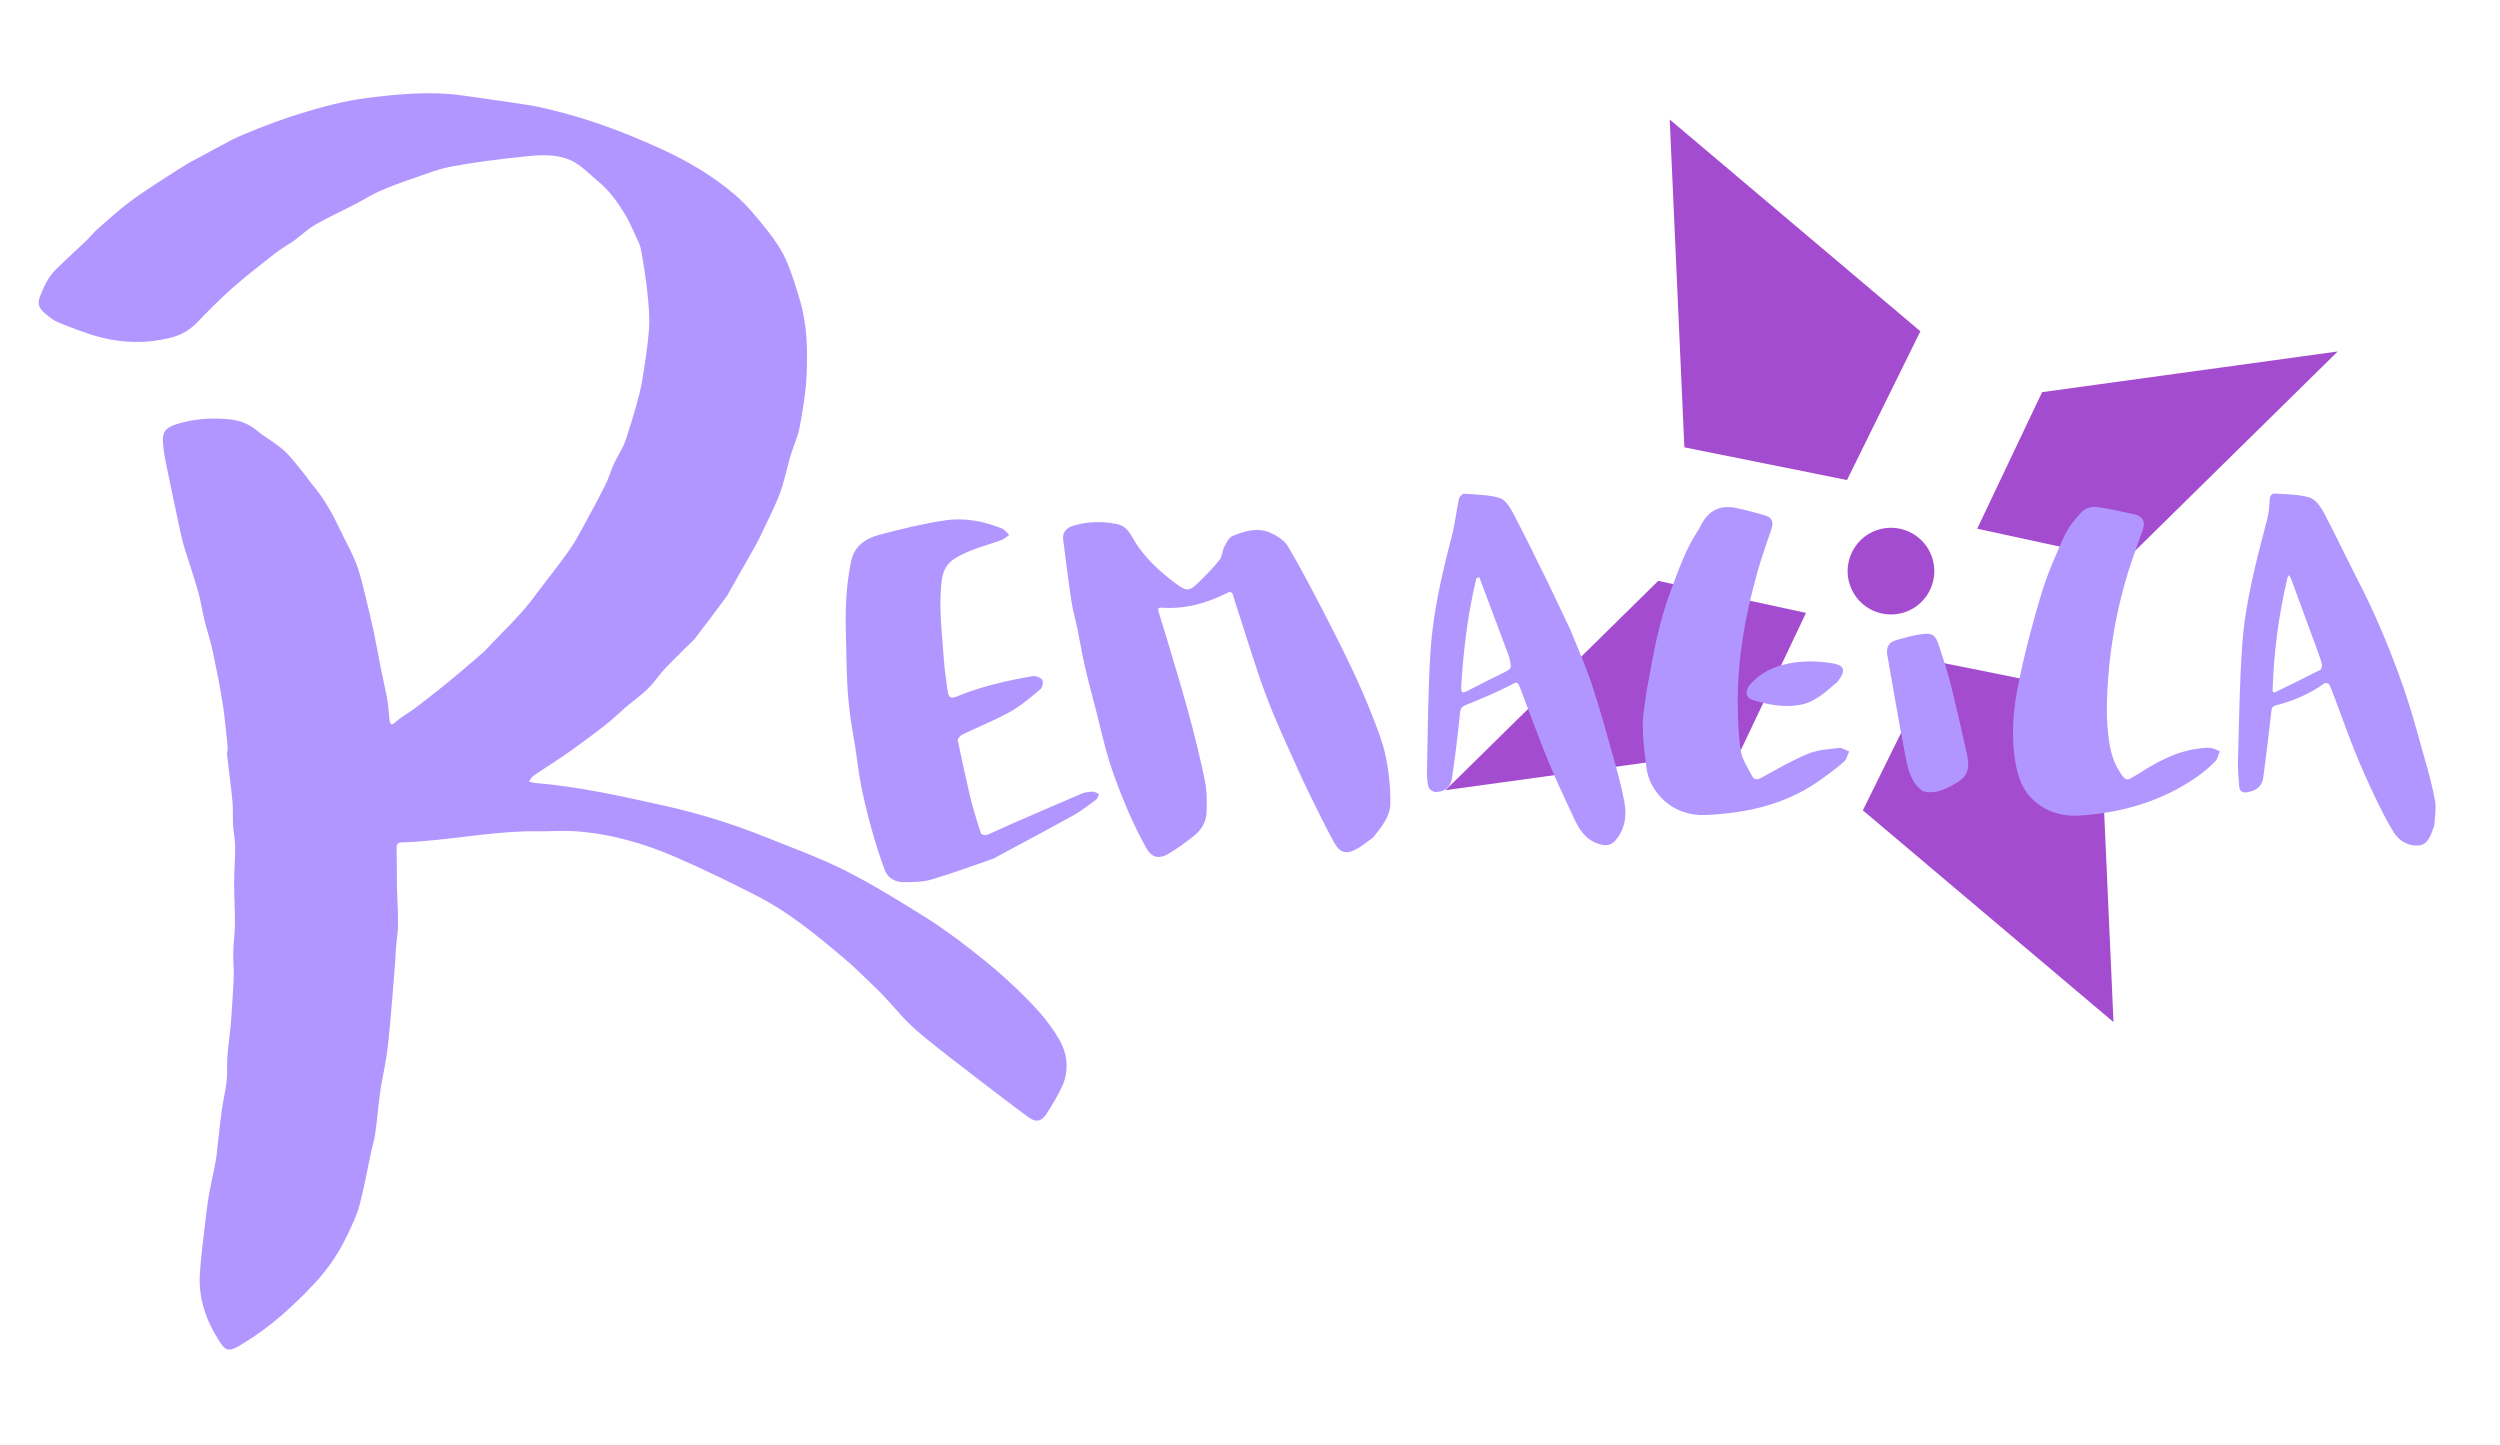 <?xml version="1.0" encoding="UTF-8" standalone="no"?>
<!-- Generator: Gravit.io -->
<svg xmlns="http://www.w3.org/2000/svg" xmlns:xlink="http://www.w3.org/1999/xlink" style="isolation:isolate" viewBox="0 0 1730 1000" width="1730pt" height="1000pt"><defs>
<radialGradient id="StarGradient">
        <stop offset="0%" stop-color="#a44ccf00"/>
        <stop offset="100%" stop-color="#a44ccfff"/>
      </radialGradient>
<clipPath id="_clipPath_VYCxkCAtllid45NGVHigRigZichpvYA4"><rect width="1730" height="1000"/></clipPath></defs><g clip-path="url(#_clipPath_VYCxkCAtllid45NGVHigRigZichpvYA4)"><clipPath id="_clipPath_l45U9e5lPp9Iqe3d83mjfdxbNX1M2Ffs"><rect x="0" y="0" width="1730" height="1000" transform="matrix(1,0,0,1,0,0)" fill="rgb(255,255,255)"/></clipPath><g clip-path="url(#_clipPath_l45U9e5lPp9Iqe3d83mjfdxbNX1M2Ffs)"><g><g><path d=" M 1155.45 82.708 L 1165.581 309.551 L 1278.114 332.183 L 1328.906 229.246 L 1155.45 82.708 Z  M 1617.703 243.215 L 1413.134 271.367 L 1368.228 365.878 L 1470.494 388.028 L 1617.703 243.215 Z  M 1462.55 707.292 L 1452.419 480.449 L 1339.886 457.817 L 1289.094 560.754 L 1462.55 707.292 Z  M 1000.297 546.785 L 1204.866 518.633 L 1249.772 424.122 L 1147.506 401.972 L 1000.297 546.785 Z " fill-rule="evenodd" class="purpTwo" fill="url(#StarGradient)"/><path d=" M 1281.63 408.458 C 1274.324 393.599 1280.456 375.605 1295.314 368.299 C 1310.173 360.993 1328.167 367.125 1335.473 381.984 C 1342.779 396.842 1336.647 414.837 1321.788 422.142 C 1306.93 429.448 1288.935 423.316 1281.63 408.458 Z " class="purpTwo" fill="#a44ccf"/></g><path d=" M 950.18 579.57 C 945.97 582.57 942.25 585.76 938 587.94 C 931.39 591.34 927.04 589.84 923.39 583.33 C 919.83 576.98 916.55 570.48 913.32 563.95 C 908.37 553.94 903.32 543.96 898.75 533.77 C 891.1 516.73 883.13 499.78 876.51 482.33 C 869.54 463.95 863.98 445.04 857.83 426.35 C 856.29 421.67 854.73 417 853.42 412.26 C 852.69 409.62 851.56 409.13 849.15 410.34 C 834.92 417.52 819.98 421.67 803.86 420.5 C 800.47 420.26 801.46 422.46 801.96 424.11 C 803.61 429.66 805.45 435.14 807.09 440.69 C 812.29 458.29 817.7 475.84 822.51 493.55 C 826.7 509 830.58 524.56 833.78 540.24 C 835.24 547.42 835.26 555.02 834.94 562.39 C 834.66 568.73 831.39 574.32 826.39 578.28 C 820.53 582.91 814.49 587.43 808.03 591.11 C 801.77 594.67 796.78 593.22 793.27 586.9 C 788.47 578.26 784.08 569.34 780.22 560.25 C 775.65 549.49 771.36 538.57 767.83 527.44 C 764.33 516.42 761.9 505.06 759.02 493.85 C 756.23 482.97 753.27 472.12 750.73 461.18 C 748.78 452.78 747.45 444.24 745.72 435.79 C 744.36 429.17 742.43 422.65 741.42 415.98 C 739.28 401.85 737.54 387.66 735.72 373.49 C 735.01 367.98 738.34 365.09 743.01 363.72 C 752.78 360.85 762.74 360.62 772.73 362.58 C 778.07 363.63 781.04 367.24 783.61 371.83 C 791.34 385.58 802.8 395.97 815.4 405.09 C 821.02 409.15 823.44 408.75 828.55 403.86 C 833.92 398.7 839.19 393.36 843.84 387.57 C 845.83 385.09 845.8 381.09 847.33 378.1 C 848.72 375.4 850.48 371.95 852.95 370.91 C 861.43 367.34 870.54 364.72 879.48 368.82 C 883.96 370.87 888.91 374.05 891.3 378.1 C 900.12 393.04 908.1 408.48 916.12 423.87 C 922.83 436.76 929.36 449.75 935.58 462.88 C 940.44 473.13 945.02 483.55 949.15 494.11 C 952.88 503.65 956.79 513.3 958.87 523.26 C 961.11 533.99 962.29 545.15 962.13 556.1 C 961.98 565.11 955.93 572.36 950.18 579.57 Z  M 687.24 594.25 C 672.73 599.24 658.68 604.48 644.33 608.69 C 638.37 610.44 631.78 610.35 625.46 610.45 C 619.52 610.54 614.4 607.72 612.29 602.13 C 608.69 592.58 605.66 582.8 602.92 572.96 C 600.18 563.14 597.79 553.2 595.82 543.2 C 594.04 534.16 593.08 524.95 591.67 515.83 C 590.59 508.86 589.16 501.94 588.28 494.95 C 587.35 487.48 586.62 479.97 586.28 472.46 C 585.75 460.6 585.65 448.72 585.32 436.85 C 584.87 420.59 585.66 404.42 588.94 388.45 C 591.07 378.07 598.78 372.69 607.98 370.22 C 623.07 366.17 638.34 362.48 653.76 360.12 C 667.26 358.05 680.72 360.58 693.45 365.77 C 695.39 366.56 696.78 368.68 698.43 370.18 C 696.63 371.38 694.98 372.99 693 373.72 C 685.65 376.41 678.03 378.41 670.82 381.41 C 654.01 388.42 651.64 393.14 650.88 411.52 C 650.27 426.27 652.08 441.15 653.12 455.94 C 653.64 463.42 654.72 470.86 655.77 478.29 C 656.26 481.76 657.34 483.93 661.97 482.02 C 678.85 475.05 696.58 470.97 714.52 467.91 C 716.64 467.55 719.99 468.78 721.2 470.43 C 722.14 471.7 721.42 475.74 720.05 476.88 C 713.33 482.48 706.6 488.34 699.02 492.57 C 688.28 498.54 676.75 503.08 665.66 508.46 C 664.31 509.11 662.57 511.35 662.81 512.5 C 665.41 525.3 668.33 538.03 671.22 550.76 C 671.91 553.82 672.74 556.85 673.63 559.87 C 675.29 565.55 676.91 571.25 678.91 576.81 C 679.18 577.55 681.83 578.2 682.92 577.76 C 688.63 575.45 694.17 572.72 699.82 570.25 C 715.99 563.19 732.16 556.13 748.41 549.25 C 750.8 548.24 753.6 547.9 756.22 547.82 C 757.63 547.77 759.09 548.92 760.52 549.52 C 759.89 550.81 759.61 552.56 758.59 553.31 C 753.51 557.08 748.49 561.04 742.99 564.1 C 724.62 574.29 706.07 584.12 687.24 594.25 Z  M 1478.37 356.23 C 1483.65 358.34 1484.41 361.94 1482.8 366.55 C 1479.35 376.42 1475.66 386.21 1472.58 396.19 C 1465.29 419.8 1460.77 444.01 1458.9 468.62 C 1457.98 480.66 1457.48 492.9 1458.56 504.88 C 1459.46 514.91 1461.03 525.27 1466.86 534.16 C 1470.98 540.44 1471.59 540.59 1477.74 536.71 C 1490.73 528.51 1503.89 520.63 1519.47 518.32 C 1522.75 517.83 1526.12 517.3 1529.39 517.51 C 1531.68 517.66 1533.89 519.04 1536.13 519.87 C 1535.14 522.2 1534.7 525.07 1533.04 526.75 C 1529.2 530.64 1525.02 534.31 1520.53 537.44 C 1496.06 554.51 1468.44 562.51 1438.98 564.36 C 1426.61 565.14 1414.99 561.54 1406.07 552.66 C 1397.84 544.46 1395.3 533.54 1393.91 522.24 C 1391.94 506.25 1393.37 490.31 1396.43 474.81 C 1400.62 453.59 1406.16 432.57 1412.35 411.84 C 1416.49 398 1422.3 384.59 1428.3 371.4 C 1431.13 365.18 1435.68 359.53 1440.35 354.46 C 1442.53 352.1 1447.04 350.35 1450.2 350.74 C 1459.56 351.89 1468.76 354.23 1478.37 356.23 Z  M 1139.43 478.28 C 1141.93 465.15 1143.99 452.36 1146.94 439.78 C 1149.37 429.44 1152.28 419.13 1156.02 409.2 C 1161.46 394.76 1166.39 380.02 1175.09 367.02 C 1176.28 365.24 1177.1 363.22 1178.2 361.37 C 1183.49 352.57 1191.38 349.47 1201.22 351.5 C 1208.04 352.91 1214.8 354.71 1221.49 356.65 C 1226.2 358.02 1227.5 361.26 1225.89 365.98 C 1222.46 376.01 1218.86 386.01 1216.02 396.22 C 1207.77 425.91 1202.19 456.06 1202.52 487.01 C 1202.64 497.89 1202.88 508.88 1204.62 519.57 C 1205.61 525.67 1209.55 531.34 1212.49 537.04 C 1214.02 540 1216.31 539.62 1219.18 538.05 C 1229.65 532.31 1240.02 526.22 1251.01 521.64 C 1257.59 518.9 1265.22 518.43 1272.45 517.58 C 1274.71 517.31 1277.22 519.11 1279.61 519.97 C 1278.45 522.41 1277.9 525.56 1276.03 527.15 C 1270.1 532.19 1263.84 536.89 1257.42 541.29 C 1234.35 557.09 1208.07 562.64 1180.77 563.99 C 1169.75 564.53 1159.09 561.14 1150.98 553.43 C 1144.76 547.51 1140.37 539.81 1139.29 530.97 C 1138.11 521.3 1136.85 511.58 1136.79 501.87 C 1136.75 494.16 1138.45 486.43 1139.43 478.28 Z  M 1330.51 547.5 C 1322.19 541.47 1320.38 532.33 1318.67 523.68 C 1314.04 500.28 1310.18 476.72 1306.01 453.22 C 1305.08 447.97 1307.04 444.37 1312.23 442.95 C 1317.83 441.41 1323.45 439.71 1329.17 438.9 C 1337.37 437.73 1339.34 439.21 1341.9 447.16 C 1344.6 455.54 1347.46 463.89 1349.59 472.42 C 1353.66 488.7 1357.43 505.06 1361.03 521.45 C 1363.63 533.28 1361.25 538.21 1350.46 543.72 C 1344.39 546.82 1338.06 549.66 1330.51 547.5 Z  M 1271.42 471.96 C 1263.52 478.52 1256.42 485.74 1246.09 487.69 C 1234.64 489.85 1223.54 487.72 1212.7 484.29 C 1207.63 482.69 1207.43 477.55 1211.57 473.09 C 1221.2 462.69 1233.74 458.89 1247.23 457.85 C 1253.63 457.35 1260.2 457.89 1266.58 458.76 C 1276.62 460.12 1277.85 463.67 1271.42 471.96 Z  M 1086.62 435.57 C 1091.75 448.39 1097.25 460.72 1101.48 473.46 C 1107.02 490.15 1111.7 507.14 1116.46 524.08 C 1119.33 534.31 1122.17 544.59 1124.08 555.02 C 1125.91 565.02 1124.3 574.77 1117.01 582.55 C 1115.53 584.13 1112.32 585.15 1110.13 584.85 C 1099.54 583.43 1093.72 575.94 1089.57 567.04 C 1083.14 553.27 1076.65 539.5 1070.87 525.44 C 1064.34 509.55 1058.61 493.33 1052.42 477.29 C 1049.98 470.95 1050.18 471.64 1044.33 474.62 C 1034.73 479.51 1024.73 483.67 1014.73 487.72 C 1011.86 488.88 1010.7 489.88 1010.36 493.18 C 1008.8 508.38 1007.05 523.57 1004.76 538.67 C 1003.82 544.89 999.76 547.9 993.52 548.08 C 991.84 548.13 989.04 546.3 988.61 544.79 C 987.61 541.35 987.39 537.57 987.47 533.94 C 988.13 506.13 988.12 478.28 989.92 450.54 C 991.66 423.59 997.81 397.24 1004.64 371.1 C 1006.85 362.64 1007.75 353.84 1009.58 345.27 C 1009.89 343.82 1011.97 341.59 1013.1 341.67 C 1021.33 342.21 1029.79 342.32 1037.62 344.54 C 1041.33 345.59 1044.66 350.51 1046.72 354.43 C 1055.01 370.16 1062.83 386.16 1070.66 402.13 C 1076.04 413.12 1081.17 424.23 1086.62 435.57 Z  M 1023.69 399.45 C 1030.51 417.59 1037.18 435.4 1043.84 453.2 C 1044.13 453.97 1044.43 454.75 1044.6 455.55 C 1046.18 462.85 1046.14 462.77 1039.2 466.15 C 1031.28 470.01 1023.4 473.97 1015.58 478.02 C 1012.43 479.65 1010.89 479.84 1011.15 475.4 C 1012.6 450.15 1015.67 425.14 1021.54 400.51 C 1021.68 399.92 1022.85 399.58 1023.69 399.45 Z  M 1684.55 571.09 C 1684.34 571.8 1684.26 572.13 1684.14 572.44 C 1682.1 577.72 1680.33 584.33 1674.16 585.03 C 1666.94 585.85 1660.2 582.1 1656.33 575.8 C 1651.33 567.65 1647.11 558.99 1642.98 550.34 C 1638.42 540.81 1634.08 531.16 1630.12 521.37 C 1625.42 509.74 1621.23 497.89 1616.8 486.14 C 1615.23 481.96 1613.75 477.73 1611.9 473.68 C 1611.58 472.98 1609.14 472.34 1608.51 472.81 C 1598.39 480.22 1587.07 484.96 1575.03 488.07 C 1572.01 488.85 1571.94 490.67 1571.66 493.21 C 1569.99 508.22 1568.16 523.22 1566.18 538.19 C 1565.37 544.35 1561.1 547.2 1555.28 548.19 C 1552.14 548.72 1549.82 547.91 1549.56 544.43 C 1549.12 538.47 1548.5 532.49 1548.68 526.53 C 1549.48 499.41 1549.71 472.24 1551.71 445.2 C 1553.88 415.92 1561.56 387.54 1568.91 359.18 C 1569.98 355.05 1570.42 350.69 1570.56 346.42 C 1570.66 343.35 1571.56 341.32 1574.67 341.55 C 1582.58 342.14 1590.78 342.02 1598.22 344.29 C 1602.24 345.52 1605.87 350.56 1608.09 354.73 C 1616.43 370.43 1623.92 386.57 1632.09 402.36 C 1644.29 425.96 1654.34 450.48 1663.12 475.47 C 1668.87 491.84 1673.25 508.69 1677.98 525.41 C 1680.69 534.98 1683.38 544.62 1685.1 554.4 C 1686.01 559.64 1684.86 565.25 1684.55 571.09 Z  M 1572.63 478.63 C 1573.31 451.89 1576.83 425.88 1582.81 400.2 C 1582.99 399.43 1583.5 398.75 1583.86 398.02 C 1584.36 398.78 1585.03 399.48 1585.34 400.31 C 1591.26 416.31 1597.14 432.32 1603 448.35 C 1604.36 452.07 1605.77 455.79 1606.77 459.62 C 1607.08 460.8 1606.47 463.12 1605.59 463.57 C 1595.22 468.9 1584.71 473.99 1574.23 479.1 C 1573.85 479.28 1573.27 479.05 1572.63 478.63 Z  M 367.97 73.04 C 399.31 79.2 428.67 89.89 457.27 102.94 C 475.86 111.43 493.39 121.73 508.83 134.98 C 517.3 142.24 524.4 151.23 531.41 160 C 536.23 166.03 540.67 172.65 543.82 179.66 C 547.81 188.53 550.59 197.98 553.41 207.32 C 558.65 224.62 558.96 242.53 558.14 260.32 C 557.59 272.32 555.44 284.29 553.25 296.14 C 552.08 302.46 549.11 308.42 547.28 314.64 C 545.04 322.23 543.35 329.99 541.03 337.55 C 539.6 342.22 537.58 346.74 535.57 351.21 C 532.78 357.42 529.76 363.53 526.8 369.67 C 525.56 372.25 524.32 374.84 522.93 377.34 C 519.81 382.93 516.58 388.45 513.43 394.02 C 510.24 399.65 507.09 405.3 503.91 410.94 C 503.51 411.65 503.13 412.39 502.64 413.04 C 495.43 422.65 488.26 432.3 480.94 441.82 C 479.33 443.91 477.11 445.52 475.27 447.44 C 468.05 454.97 460 461.89 453.91 470.25 C 447.2 479.46 437.53 484.96 429.54 492.49 C 419.28 502.16 407.55 510.34 396.12 518.71 C 387.36 525.12 378.04 530.77 369.06 536.9 C 367.78 537.77 367.07 539.46 366.09 540.77 C 367.43 541.12 368.75 541.68 370.11 541.79 C 400.8 544.29 430.69 551.09 460.66 557.76 C 484.86 563.14 508.27 570.6 531.18 579.8 C 549.24 587.06 567.63 593.73 584.96 602.47 C 603.93 612.04 622.07 623.33 640.14 634.57 C 651.4 641.58 662.12 649.53 672.59 657.7 C 682.92 665.75 693.04 674.17 702.5 683.22 C 714.02 694.25 725.35 705.78 733.2 719.75 C 738.68 729.5 739.9 740.73 735.13 751.42 C 732.1 758.21 728.11 764.63 724.1 770.92 C 720.73 776.2 716.69 776.82 711.58 773.06 C 700.73 765.05 689.97 756.89 679.31 748.63 C 664.3 737.01 649.01 725.71 634.61 713.37 C 625.86 705.87 618.6 696.64 610.61 688.25 C 607.87 685.37 604.99 682.64 602.11 679.9 C 596.61 674.67 591.27 669.24 585.48 664.35 C 575.06 655.58 564.66 646.74 553.68 638.71 C 544.58 632.05 535.05 625.77 525.04 620.62 C 506.11 610.89 486.94 601.53 467.41 593.06 C 445.13 583.39 421.83 576.78 397.43 575.17 C 389.32 574.63 381.14 575.38 372.99 575.24 C 346.37 574.79 320.23 579.83 293.84 581.98 C 288.69 582.4 283.52 582.84 278.35 582.91 C 275.24 582.96 274.39 584.1 274.46 587.1 C 274.69 595.97 274.54 604.86 274.71 613.73 C 274.88 622.38 275.52 631.03 275.47 639.68 C 275.44 644.99 274.47 650.3 274.03 655.62 C 273.73 659.24 273.68 662.87 273.4 666.49 C 272.47 678.39 271.54 690.29 270.49 702.18 C 269.68 711.24 268.94 720.33 267.68 729.34 C 266.47 737.99 264.39 746.52 263.15 755.16 C 261.76 764.78 261.04 774.5 259.7 784.13 C 259.04 788.84 257.61 793.45 256.6 798.12 C 254.01 810.16 251.92 822.32 248.75 834.2 C 246.88 841.18 243.6 847.85 240.47 854.43 C 234.67 866.62 227.28 877.8 218.04 887.71 C 202.96 903.87 186.73 918.66 167.63 930.04 C 166.91 930.47 166.24 930.97 165.51 931.37 C 158.28 935.41 156.23 935.02 151.74 928.04 C 142.84 914.2 137.43 899.15 138.26 882.54 C 138.81 871.41 140.38 860.33 141.63 849.24 C 142.47 841.76 143.34 834.26 144.6 826.84 C 145.92 819.01 147.88 811.28 149.25 803.46 C 150.16 798.29 150.52 793.03 151.14 787.82 C 151.93 781.09 152.64 774.34 153.56 767.63 C 154.76 758.88 157.41 750.12 157.13 741.44 C 156.72 728.47 159.46 715.92 160.14 703.14 C 160.62 694.16 161.42 685.2 161.73 676.21 C 161.93 670.45 161.25 664.67 161.4 658.91 C 161.57 652.22 162.54 645.55 162.59 638.86 C 162.65 629.6 161.98 620.34 162 611.08 C 162.01 602.67 162.78 594.26 162.73 585.86 C 162.7 580.71 161.56 575.58 161.25 570.42 C 160.95 565.34 161.41 560.19 160.92 555.14 C 159.86 544.24 158.36 533.39 157.17 522.5 C 156.96 520.58 157.72 518.56 157.52 516.64 C 156.44 506.31 155.56 495.95 153.92 485.7 C 152.01 473.71 149.59 461.79 147.03 449.92 C 145.51 442.88 143.16 436.02 141.45 429.02 C 139.87 422.57 139 415.94 137.18 409.57 C 134.22 399.19 130.7 388.96 127.5 378.64 C 126.58 375.68 125.82 372.65 125.17 369.62 C 121.64 353.11 118.09 336.61 114.74 320.07 C 113.73 315.06 112.96 309.95 112.73 304.86 C 112.45 298.72 115.06 295.78 121.87 293.61 C 133.48 289.91 145.41 289.03 157.5 290.06 C 164.96 290.69 171.68 292.84 177.63 297.8 C 183.46 302.67 190.34 306.3 196.02 311.32 C 200.94 315.66 204.89 321.13 209.13 326.2 C 211.67 329.24 213.82 332.61 216.38 335.63 C 224.49 345.22 230.45 356.1 235.75 367.4 C 239.38 375.13 243.7 382.58 246.72 390.54 C 249.55 397.99 251.21 405.91 253.16 413.68 C 255.24 421.98 257.2 430.32 258.96 438.69 C 260.67 446.78 262 454.94 263.62 463.05 C 265 469.95 266.73 476.78 267.95 483.7 C 268.79 488.45 268.96 493.32 269.53 498.13 C 269.98 501.93 270.99 502.09 273.99 499.42 C 278.01 495.84 282.92 493.29 287.24 490.01 C 294.79 484.29 302.27 478.48 309.6 472.48 C 317.78 465.79 325.8 458.9 333.78 451.97 C 336.4 449.69 338.67 447 341.09 444.49 C 347.67 437.66 354.46 431 360.76 423.92 C 365.72 418.34 370.15 412.29 374.7 406.35 C 381.3 397.73 387.99 389.17 394.23 380.3 C 397.95 375.01 401 369.23 404.11 363.53 C 409.2 354.21 414.26 344.85 419.01 335.35 C 421.28 330.81 422.63 325.81 424.74 321.18 C 426.59 317.11 429.02 313.3 430.99 309.28 C 432.13 306.96 432.98 304.47 433.77 302 C 435.95 295.17 438.19 288.35 440.11 281.44 C 441.77 275.47 443.4 269.46 444.38 263.36 C 446.26 251.59 448.23 239.78 449.1 227.9 C 449.7 219.67 448.91 211.27 448.04 203.02 C 446.96 192.83 445.43 182.66 443.53 172.59 C 442.78 168.63 440.63 164.91 438.91 161.17 C 436.92 156.82 435.03 152.37 432.53 148.31 C 427.33 139.87 421.59 131.78 413.83 125.41 C 407.85 120.51 402.37 114.47 395.57 111.23 C 384.79 106.1 372.68 107.25 361.1 108.49 C 344.74 110.24 328.37 112.25 312.21 115.29 C 302.51 117.12 293.16 120.96 283.75 124.19 C 276.54 126.66 269.36 129.3 262.42 132.41 C 256.67 134.98 251.32 138.43 245.71 141.33 C 236.63 146.03 227.29 150.25 218.44 155.34 C 213.1 158.41 208.5 162.75 203.55 166.49 C 202.63 167.19 201.59 167.73 200.62 168.38 C 197.23 170.64 193.68 172.7 190.5 175.22 C 180.59 183.05 170.54 190.74 161.08 199.09 C 152.5 206.66 144.4 214.82 136.49 223.1 C 131.08 228.76 124.49 232.2 117.24 233.94 C 101.59 237.7 85.68 237.51 70.14 233.56 C 60.21 231.04 50.59 227.17 41.03 223.4 C 37.39 221.96 34.04 219.42 31.07 216.8 C 27.49 213.63 25.32 210.79 27.87 204.56 C 30.71 197.63 33.63 191.31 38.94 186.17 C 45.93 179.39 53.12 172.81 60.16 166.08 C 62.52 163.82 64.49 161.14 66.95 158.99 C 74.45 152.42 81.81 145.65 89.76 139.66 C 98.05 133.42 106.92 127.95 115.6 122.23 C 120.43 119.05 125.37 116.03 130.3 113 C 132.12 111.89 134.05 110.97 135.93 109.95 C 143.95 105.62 151.93 101.23 159.99 97 C 163.18 95.32 166.53 93.92 169.86 92.53 C 182.63 87.17 195.55 82.34 208.85 78.26 C 223.81 73.67 238.9 69.69 254.31 67.75 C 275.94 65.04 297.76 63.04 319.59 65.99 C 335.6 68.14 351.57 70.62 367.97 73.04 Z " fill-rule="evenodd" fill="#b296ff"/></g></g></g></svg>